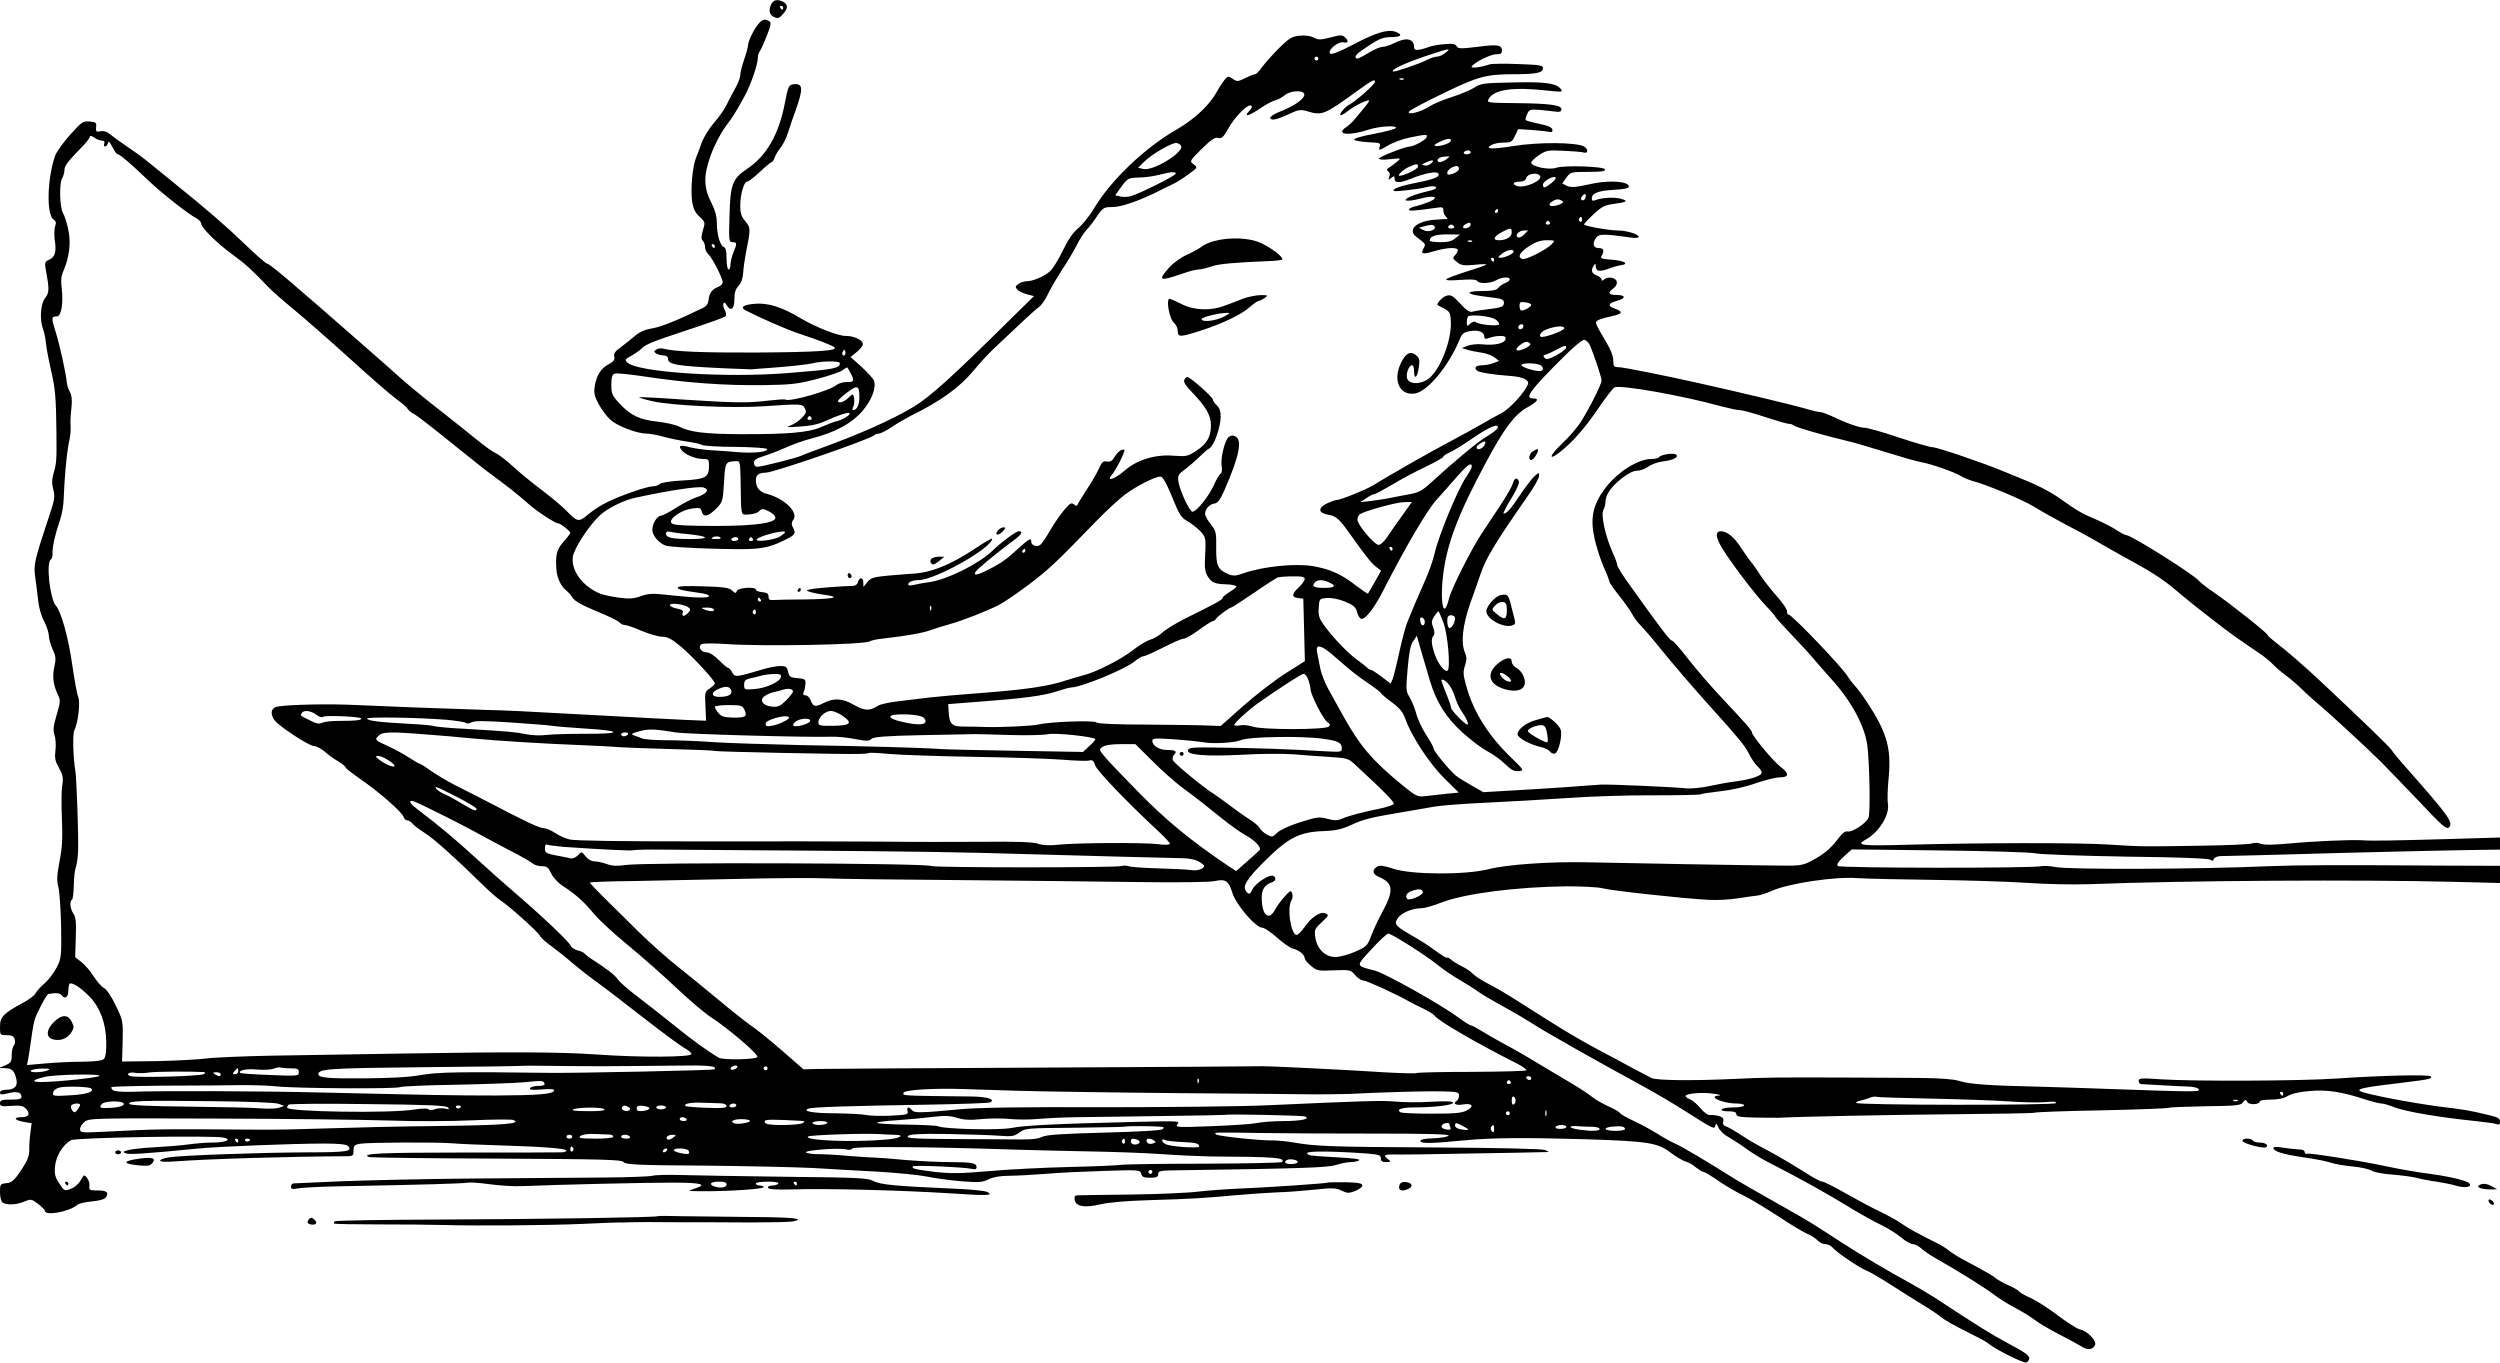 <?xml version="1.0" standalone="no"?>
<!DOCTYPE svg PUBLIC "-//W3C//DTD SVG 20010904//EN"
 "http://www.w3.org/TR/2001/REC-SVG-20010904/DTD/svg10.dtd">
<svg version="1.0" xmlns="http://www.w3.org/2000/svg"
 width="1280pt" height="698pt" viewBox="0 0 1280 698"
 preserveAspectRatio="xMidYMid meet">
<g transform="translate(0,698) scale(0.1,-0.1)"
fill="#000000" stroke="none">
<path d="M3950 6961 c-16 -32 -12 -57 13 -68 19 -9 27 -7 45 14 27 30 28 49 3
63 -29 15 -49 12 -61 -9z m60 -21 c0 -5 -2 -10 -4 -10 -3 0 -8 5 -11 10 -3 6
-1 10 4 10 6 0 11 -4 11 -10z"/>
<path d="M3886 6861 c-23 -25 -56 -91 -56 -112 0 -9 -9 -42 -20 -74 -11 -32
-20 -68 -20 -80 0 -12 -11 -42 -25 -66 -14 -24 -33 -62 -44 -84 -10 -22 -39
-64 -64 -92 -25 -29 -53 -74 -63 -100 -9 -27 -24 -64 -31 -83 -18 -44 -28
-163 -19 -225 6 -35 16 -55 38 -75 29 -27 29 -29 17 -69 -9 -32 -10 -44 -1
-53 7 -7 12 -22 12 -34 0 -12 7 -27 16 -35 19 -16 74 -122 74 -144 0 -9 -10
-19 -23 -24 -31 -12 -45 -30 -49 -66 -2 -19 -11 -33 -28 -41 -131 -64 -214
-97 -259 -105 -38 -6 -66 -18 -90 -39 -20 -17 -53 -43 -73 -58 -28 -20 -37
-32 -33 -48 4 -16 -3 -25 -29 -39 -40 -22 -61 -55 -71 -112 -5 -35 -2 -51 20
-92 15 -27 41 -63 59 -79 33 -32 137 -72 186 -72 16 0 55 -7 87 -16 32 -9 87
-20 122 -25 35 -5 68 -12 75 -17 6 -5 83 -10 171 -10 88 -1 161 -6 163 -11 5
-15 -73 -23 -151 -16 -41 4 -103 8 -138 10 -35 2 -83 9 -107 15 -48 14 -62 9
-41 -16 19 -23 71 -44 109 -44 27 0 30 -3 30 -33 0 -62 -15 -70 -134 -77 -62
-3 -111 -11 -118 -18 -7 -7 -23 -12 -36 -12 -29 0 -174 -50 -239 -84 -27 -13
-68 -40 -92 -60 -48 -41 -55 -39 -111 19 -19 20 -75 67 -125 105 -49 37 -118
93 -151 124 -34 31 -72 60 -85 65 -13 5 -62 40 -108 78 -46 37 -129 104 -186
148 -57 44 -141 113 -187 153 -45 41 -123 109 -173 153 -396 347 -504 439
-517 439 -6 0 -54 42 -107 93 -105 101 -200 183 -372 322 -61 50 -125 102
-143 116 -17 14 -60 45 -96 69 -36 24 -75 53 -87 63 -14 13 -31 18 -48 15 -22
-5 -25 -2 -23 21 3 23 -1 26 -33 29 -34 3 -41 -2 -100 -68 -35 -39 -70 -88
-77 -108 -40 -115 -45 -298 -9 -325 14 -9 16 -18 9 -36 -4 -13 -5 -44 -2 -68
10 -61 2 -89 -27 -102 -23 -10 -25 -16 -19 -49 19 -102 19 -120 -3 -148 -24
-30 -29 -112 -10 -161 6 -15 12 -46 14 -68 2 -22 13 -83 25 -135 23 -99 27
-142 29 -325 1 -143 1 -152 -14 -206 -10 -34 -10 -56 -2 -86 9 -34 7 -51 -16
-119 -84 -253 -86 -265 -76 -334 5 -36 12 -90 15 -120 3 -30 16 -76 30 -101
13 -26 24 -59 24 -73 0 -15 9 -46 19 -70 17 -35 18 -49 10 -87 -12 -51 -7 -94
16 -143 16 -32 15 -38 -5 -106 -17 -58 -19 -78 -11 -103 6 -17 8 -52 5 -78 -5
-40 -2 -55 18 -91 20 -36 23 -50 17 -88 -5 -25 -5 -102 -2 -172 4 -99 2 -146
-12 -217 -14 -74 -15 -99 -6 -134 6 -23 12 -114 14 -202 2 -153 1 -162 -23
-209 -14 -27 -41 -63 -61 -80 -20 -17 -41 -40 -47 -52 -6 -11 -35 -33 -64 -48
-101 -55 -118 -72 -118 -122 0 -44 0 -44 34 -44 26 0 36 -5 41 -21 4 -12 2
-26 -4 -32 -6 -6 -11 -28 -11 -49 0 -33 -4 -40 -32 -52 l-33 -14 31 -1 c36 -1
49 -14 58 -58 8 -36 -11 -53 -58 -53 -16 0 -26 -6 -26 -14 0 -11 8 -12 40 -4
45 12 70 6 70 -17 0 -12 -12 -15 -55 -15 -46 0 -55 -3 -55 -18 0 -16 7 -18 58
-14 48 3 60 1 76 -16 23 -26 13 -42 -25 -42 -43 0 -35 -16 12 -24 l41 -7 -6
-47 c-4 -26 -7 -66 -6 -89 0 -32 -9 -55 -42 -105 -36 -53 -48 -63 -76 -66 -31
-3 -32 -5 -32 -47 0 -24 6 -47 13 -52 22 -14 71 -12 109 4 37 15 38 15 73 -11
19 -15 35 -31 35 -35 0 -28 123 -6 166 30 8 7 42 15 76 18 42 4 64 11 72 23
14 24 1 33 -47 33 -39 0 -42 2 -39 26 3 22 -23 60 -31 48 -2 -2 -10 -16 -19
-30 -10 -15 -31 -31 -48 -37 -29 -11 -32 -9 -56 28 -22 33 -26 48 -22 90 5 52
40 109 81 132 24 14 735 26 784 13 43 -10 8 -25 -62 -25 -33 0 -89 -5 -125
-10 -36 -5 -112 -11 -170 -14 -58 -3 -118 -10 -135 -15 -26 -7 -28 -10 -11
-16 17 -7 89 -3 366 24 108 11 491 26 652 26 68 0 111 -4 119 -12 28 -28 -4
-33 -209 -33 -231 -1 -645 -15 -710 -26 -23 -4 -42 -11 -42 -16 0 -7 30 -8 83
-4 152 12 592 25 865 26 40 0 42 2 42 29 0 25 5 30 33 35 40 7 399 9 477 2 30
-3 134 -7 230 -10 230 -7 350 -16 350 -27 0 -5 -12 -9 -27 -9 -16 -1 -240 -1
-498 -1 -422 0 -534 -5 -485 -23 8 -3 302 -7 653 -8 550 -3 640 -5 650 -18 10
-13 73 -16 412 -18 220 -2 470 -8 555 -12 85 -5 236 -14 335 -19 99 -6 212
-17 250 -25 39 -8 117 -19 175 -24 93 -7 109 -6 142 10 25 12 60 18 105 18 37
0 122 5 188 10 66 6 202 12 301 15 176 6 182 5 187 -15 4 -16 13 -20 46 -20
33 0 41 4 41 19 0 16 10 18 93 19 641 9 774 14 816 27 25 8 58 15 75 15 17 0
37 4 45 9 9 6 -31 11 -105 15 -156 9 -157 9 -161 22 -4 12 141 10 305 -2 62
-5 72 -8 72 -25 0 -14 7 -19 28 -19 24 1 25 2 10 14 -28 21 -22 26 30 25 26
-1 200 1 387 5 187 3 356 6 375 7 34 0 34 1 10 11 -16 6 -227 11 -565 13 -546
3 -608 6 -725 26 -36 6 -81 10 -100 10 -58 -2 -284 21 -294 31 -13 11 -16 11
229 7 116 -2 380 -3 588 -3 259 0 376 -3 374 -10 -2 -6 -36 -12 -76 -14 -51
-2 -71 -6 -68 -15 4 -13 55 -12 232 5 135 13 309 14 615 5 317 -10 368 -18
433 -68 29 -22 63 -42 77 -46 14 -3 38 -17 53 -30 16 -12 33 -23 38 -23 6 0
31 -15 57 -32 57 -40 91 -60 162 -96 30 -15 107 -62 170 -103 63 -42 129 -81
147 -88 17 -7 39 -21 49 -32 9 -10 27 -19 39 -19 13 0 28 -7 35 -15 21 -25
133 -102 173 -119 21 -8 77 -41 125 -72 48 -31 121 -77 162 -102 41 -24 86
-55 100 -67 14 -12 70 -44 125 -71 55 -27 106 -54 113 -61 28 -26 183 -105
197 -99 8 3 15 13 15 23 0 13 -32 35 -103 72 -90 48 -159 91 -381 237 -33 21
-92 56 -130 77 -101 54 -247 141 -346 205 -47 30 -107 70 -135 87 -27 18 -124
74 -215 125 -91 51 -181 103 -200 115 -132 84 -274 168 -304 180 -20 9 -62 32
-93 52 -31 19 -85 49 -119 64 -34 16 -66 34 -70 40 -3 6 -30 22 -58 34 -29 13
-65 34 -82 47 -16 14 -67 47 -114 75 -47 28 -107 63 -133 79 -27 16 -74 44
-105 63 -32 18 -84 48 -117 65 -33 18 -79 45 -102 59 -24 15 -47 27 -52 27 -5
0 -35 19 -68 43 -84 63 -370 223 -422 237 -103 27 -101 20 -19 110 40 44 79
80 86 80 17 0 193 -112 251 -159 25 -21 75 -55 111 -76 36 -21 79 -48 95 -60
17 -13 78 -49 135 -80 58 -32 125 -72 150 -88 43 -30 342 -199 565 -320 61
-33 157 -90 215 -127 145 -92 148 -94 153 -72 3 13 6 11 15 -10 6 -15 28 -37
49 -48 21 -12 63 -39 93 -61 30 -22 84 -55 120 -73 164 -84 297 -158 435 -243
39 -23 99 -57 135 -74 35 -17 82 -46 104 -65 22 -19 49 -34 60 -34 11 0 30
-10 43 -22 14 -13 48 -36 78 -53 107 -60 246 -147 292 -182 26 -20 75 -51 110
-69 35 -18 80 -46 101 -62 20 -16 78 -50 127 -75 50 -26 102 -54 116 -63 29
-19 56 -14 66 11 8 22 -41 71 -77 78 -15 3 -66 36 -114 72 -48 37 -111 77
-141 90 -29 13 -56 29 -59 34 -4 6 -28 20 -54 31 -25 11 -53 27 -62 34 -14 13
-38 27 -170 98 -30 16 -64 38 -75 48 -11 9 -40 27 -65 39 -82 40 -146 76 -177
98 -16 12 -63 38 -104 58 -41 19 -121 62 -179 95 -58 33 -111 60 -119 60 -7 0
-32 12 -55 26 -102 64 -156 96 -226 134 -77 41 -85 46 -155 91 -22 14 -48 29
-59 32 -12 5 -17 14 -13 26 3 14 -2 21 -22 27 -14 4 -34 6 -45 5 -11 -2 -30
12 -49 34 -16 20 -40 41 -53 46 -13 4 -24 13 -24 17 0 14 88 21 145 12 28 -4
40 -8 28 -9 -66 -4 16 -41 90 -41 20 0 37 -4 37 -10 0 -5 -24 -10 -54 -10 -30
0 -58 -4 -61 -10 -4 -6 10 -10 34 -10 30 0 41 -4 41 -15 0 -12 18 -15 98 -17
53 -1 106 -1 117 -1 111 6 560 15 892 18 226 2 416 5 420 8 5 3 159 9 343 12
184 4 339 10 344 13 5 3 90 6 188 8 158 2 181 4 192 20 12 15 14 16 22 2 9
-17 64 -14 64 3 0 5 25 9 56 9 38 0 67 6 88 19 20 12 61 21 113 25 87 8 165
-4 288 -45 33 -10 68 -19 78 -19 10 0 39 -8 65 -19 57 -22 224 -51 418 -71 50
-5 99 -12 108 -16 11 -4 16 -1 16 14 0 16 -12 23 -67 35 -91 22 -109 25 -248
42 -149 20 -372 63 -400 78 -22 12 22 21 235 46 121 15 133 18 126 30 -7 10
-251 5 -481 -11 -192 -13 -732 -15 -902 -4 -100 7 -113 6 -113 -8 0 -9 6 -16
13 -17 6 0 50 -2 97 -5 47 -3 109 -6 139 -7 34 -1 56 -7 59 -15 4 -13 -18 -13
-473 3 -77 3 -230 8 -340 11 -269 6 -362 13 -415 30 -30 9 -98 14 -205 15 -88
0 -259 1 -380 2 -356 1 -392 1 -565 -7 -212 -10 -394 -8 -423 4 -12 6 -60 31
-107 56 -47 26 -116 63 -155 83 -72 38 -174 97 -235 136 -19 12 -78 49 -130
82 -122 78 -153 96 -221 132 -30 16 -61 37 -69 46 -7 9 -32 26 -54 37 -23 11
-49 27 -58 36 -10 8 -18 12 -18 8 0 -4 -24 10 -53 31 -57 41 -68 48 -142 91
-73 43 -80 53 -55 85 21 26 73 47 120 47 14 0 59 13 100 29 119 46 382 80 640
83 81 0 163 -4 185 -10 43 -12 408 -52 540 -59 44 -3 114 1 155 8 41 6 86 13
100 14 14 2 45 12 70 23 85 39 325 75 440 66 47 -3 222 -7 390 -9 168 -2 382
-9 475 -15 96 -7 237 -10 325 -7 488 19 1389 24 1863 12 l237 -6 0 44 0 44
-292 1 c-556 4 -734 3 -893 -3 -360 -16 -1030 -18 -1093 -4 -25 5 -57 7 -71 4
-53 -11 -1030 -10 -1041 1 -8 8 1 21 30 48 l41 37 442 -5 c249 -3 466 -9 497
-15 30 -6 242 -13 470 -17 269 -3 419 -9 427 -16 9 -7 14 -6 18 4 3 8 19 15
38 15 18 0 149 3 292 7 440 13 943 24 1058 25 l77 1 0 31 0 31 -267 -8 c-288
-8 -388 -10 -443 -6 -59 3 -249 -5 -372 -17 -79 -7 -125 -8 -143 -1 -15 6 -34
6 -43 2 -9 -5 -127 -10 -262 -12 -305 -5 -305 -5 -475 6 -155 10 -661 9 -1027
-1 -238 -7 -270 -3 -216 26 68 37 124 127 114 183 -3 17 -2 78 4 135 14 152
-9 232 -114 391 -20 30 -47 66 -60 80 -13 14 -28 34 -34 44 -22 42 -291 323
-304 319 -5 -2 -8 6 -8 17 0 10 -25 47 -55 80 -30 34 -68 83 -84 108 -16 26
-37 55 -46 65 -8 10 -31 42 -50 71 -36 56 -72 86 -105 86 -30 0 -26 -34 12
-94 51 -81 162 -226 217 -285 28 -29 51 -56 51 -59 0 -3 37 -44 83 -92 45 -47
98 -105 117 -128 19 -23 57 -66 83 -95 104 -113 175 -243 188 -346 11 -94 16
-340 6 -367 -10 -28 -84 -77 -107 -71 -13 3 -28 -9 -51 -40 -38 -50 -75 -80
-139 -113 -38 -20 -59 -23 -140 -22 -157 1 -834 13 -1000 17 -198 4 -414 -11
-512 -36 -117 -29 -391 -28 -484 3 -48 16 -71 19 -83 11 -28 -17 -24 -39 9
-53 73 -30 77 -69 21 -173 -22 -40 -49 -97 -60 -127 -20 -53 -24 -57 -83 -83
-35 -15 -80 -27 -100 -27 -52 0 -94 40 -103 98 -6 40 -5 45 29 77 41 38 42 41
20 49 -25 10 -71 -21 -104 -70 -18 -25 -37 -43 -43 -41 -29 9 -48 139 -25 176
6 10 8 27 4 37 -7 17 -11 15 -39 -17 -18 -19 -40 -50 -49 -67 -32 -60 -68 -28
-68 62 0 43 15 66 53 79 19 7 23 22 7 32 -17 11 -89 -34 -106 -66 -14 -28 -18
-30 -30 -17 -27 27 -5 64 97 165 118 116 174 144 299 148 59 2 89 9 140 32 63
29 93 37 285 69 50 9 115 20 145 25 30 5 145 14 255 19 110 5 299 16 420 24
121 9 322 15 446 14 124 0 230 2 235 5 5 3 52 10 104 16 55 6 131 23 180 41
47 16 102 30 123 30 48 0 49 20 2 55 -38 30 -145 158 -145 175 0 10 -36 51
-135 156 -72 76 -143 158 -205 237 -33 42 -64 77 -69 77 -11 0 -57 61 -218
286 -35 48 -63 94 -63 101 0 8 -11 38 -24 66 -36 80 -60 190 -47 215 6 11 11
30 11 42 0 36 27 76 81 119 34 27 62 41 81 41 16 0 41 9 57 21 15 11 48 23 72
26 55 7 85 21 71 35 -11 11 -79 1 -88 -13 -3 -5 -21 -9 -40 -9 -68 0 -176 -69
-237 -152 -62 -83 -76 -151 -53 -255 9 -42 30 -106 46 -144 17 -37 30 -72 30
-77 0 -5 23 -38 51 -73 28 -35 58 -77 66 -94 9 -16 27 -42 42 -56 14 -14 60
-67 101 -118 72 -89 178 -212 254 -296 150 -166 179 -202 200 -243 13 -26 33
-56 45 -66 12 -11 21 -25 21 -32 0 -16 -57 -35 -135 -45 -33 -4 -94 -15 -135
-24 -41 -9 -95 -14 -120 -11 -51 6 -392 21 -430 19 -14 -1 -95 -6 -180 -13
-85 -6 -216 -14 -290 -18 l-135 -8 -58 33 c-32 18 -70 41 -83 52 -32 26 -114
125 -114 139 0 6 -17 38 -39 71 -21 33 -44 82 -50 108 -7 26 -22 63 -33 82
-20 31 -20 40 -11 146 7 82 14 121 28 141 l19 29 23 -80 c13 -44 33 -111 44
-150 33 -109 80 -185 164 -263 42 -38 99 -82 128 -97 29 -15 71 -45 93 -67 32
-31 48 -39 70 -36 29 3 28 4 -44 74 -113 110 -188 230 -224 359 -17 60 -18 75
-7 108 9 28 9 43 1 62 -24 52 -14 143 27 260 22 61 45 126 51 145 29 85 75
160 248 409 29 41 52 84 52 95 0 19 -1 18 -25 -4 -14 -13 -46 -55 -72 -94 -46
-70 -69 -96 -85 -96 -4 0 13 34 38 75 27 43 44 81 41 90 -9 23 -24 18 -31 -10
-4 -14 -32 -64 -64 -112 -31 -47 -74 -111 -94 -142 -55 -83 -156 -283 -169
-335 -6 -26 -15 -49 -20 -51 -16 -11 -22 70 -11 164 18 161 76 316 220 583 92
173 146 244 208 280 56 31 68 48 34 48 -47 0 -16 42 159 216 46 46 91 84 101
84 9 0 23 -12 30 -27 19 -43 60 -165 60 -181 0 -19 -61 -141 -105 -210 -18
-30 -62 -80 -96 -112 -65 -61 -75 -93 -15 -47 65 51 127 120 198 224 39 58 77
107 85 110 35 13 351 -43 548 -98 39 -10 81 -19 94 -19 13 0 71 -16 128 -35
58 -19 112 -35 122 -35 9 0 21 -4 26 -9 10 -9 152 -50 270 -78 33 -7 123 -34
200 -58 77 -24 158 -47 180 -51 53 -9 174 -52 204 -71 14 -9 39 -19 55 -24 71
-17 270 -101 323 -135 32 -20 103 -60 158 -89 55 -28 143 -76 195 -107 52 -30
138 -78 191 -107 53 -29 124 -76 158 -105 33 -28 82 -68 108 -89 26 -20 77
-60 112 -88 56 -44 122 -92 245 -175 17 -12 41 -32 53 -45 12 -13 43 -40 69
-59 26 -19 63 -52 83 -72 20 -20 54 -50 74 -67 38 -30 244 -219 327 -301 25
-25 110 -114 190 -197 125 -133 146 -151 159 -139 23 24 0 57 -210 295 -42 47
-80 93 -85 102 -8 14 -150 151 -349 338 -98 92 -199 179 -246 214 -21 16 -39
32 -39 36 0 9 -193 162 -275 218 -34 22 -67 49 -75 58 -28 34 -348 235 -373
235 -7 0 -29 12 -50 26 -21 14 -70 39 -109 56 -72 30 -86 39 -195 115 -33 23
-98 57 -144 76 -46 19 -106 44 -134 55 -104 43 -336 122 -359 122 -14 0 -92
23 -174 50 -82 28 -162 50 -176 50 -27 0 -97 25 -171 61 -22 10 -47 19 -55 19
-8 0 -44 8 -80 19 -54 16 -304 76 -545 130 -160 36 -384 81 -407 81 -25 0 -28
4 -28 34 0 21 -13 57 -35 92 -59 101 -61 104 -44 114 8 5 38 14 67 20 59 13
65 23 22 39 -41 14 -38 28 10 41 47 13 44 30 -6 30 -39 0 -44 12 -13 34 12 8
19 22 17 33 -4 22 -43 29 -64 13 -10 -9 -14 -9 -14 -1 0 6 -11 16 -25 21 -26
10 -31 25 -15 50 8 13 10 13 10 -2 0 -27 19 -31 63 -15 23 9 52 17 65 19 46 6
20 23 -43 28 -54 4 -63 7 -55 20 16 26 11 40 -15 40 -28 0 -34 24 -12 54 14
19 41 19 175 0 27 -4 42 -2 42 4 0 13 -63 32 -107 32 -46 0 -173 23 -173 31 0
3 22 27 49 52 39 37 58 47 97 52 74 10 84 16 44 27 -35 10 -100 6 -132 -7 -13
-5 -18 -2 -18 8 0 28 31 40 111 45 54 3 79 8 79 17 0 25 -90 33 -175 17 -27
-6 -66 -13 -86 -17 -22 -4 -45 -3 -58 4 l-22 12 21 30 c21 28 23 29 112 29 67
0 89 3 86 13 -6 15 -209 22 -250 8 -36 -13 -128 6 -128 26 0 7 18 24 40 39 36
24 45 26 127 22 48 -2 94 -6 102 -9 23 -7 24 19 1 31 -40 22 -235 23 -363 2
-113 -18 -150 -15 -108 7 11 6 38 11 61 11 36 0 42 3 57 35 l16 34 76 -5 c42
-3 82 -8 89 -10 8 -2 12 3 10 13 -2 11 -22 20 -67 29 -35 7 -66 16 -69 19 -3
3 0 17 7 31 11 24 15 25 69 21 31 -3 68 -7 82 -9 17 -2 25 2 25 12 0 22 -58
30 -232 32 -144 1 -151 2 -142 20 27 50 124 64 303 44 63 -7 78 -7 71 3 -20
34 -75 43 -244 39 -153 -3 -169 -5 -200 -25 -19 -13 -70 -34 -115 -49 -45 -14
-98 -36 -119 -50 -43 -28 -115 -46 -103 -25 4 7 82 48 173 92 179 87 222 99
364 99 112 0 149 7 149 30 0 16 -14 18 -127 22 -71 3 -137 2 -148 -2 -42 -15
-97 -21 -90 -11 13 22 98 64 126 63 22 0 29 4 29 19 0 29 -21 33 -127 19 -84
-10 -97 -10 -105 3 -6 12 -21 15 -61 11 -28 -2 -63 -8 -77 -13 -59 -21 -80
-22 -80 -3 0 44 -39 53 -100 22 -22 -11 -49 -20 -61 -20 -12 0 -44 -13 -71
-30 -26 -16 -53 -30 -58 -30 -17 0 -11 19 13 35 90 64 113 75 160 75 52 0 62
13 20 28 -40 13 -101 -6 -220 -69 -70 -36 -106 -50 -113 -43 -16 16 43 64 69
57 25 -6 28 9 5 28 -13 11 -26 10 -73 -3 -51 -13 -61 -13 -86 0 -18 9 -44 12
-73 9 -38 -4 -53 -14 -103 -63 -33 -33 -71 -76 -86 -96 -14 -21 -31 -38 -37
-38 -7 0 -29 -9 -51 -20 -36 -18 -41 -19 -63 -4 -24 16 -26 15 -44 -7 -10 -13
-26 -37 -35 -54 -38 -71 -113 -142 -205 -196 -168 -96 -341 -262 -428 -408
-22 -37 -58 -82 -79 -99 -26 -21 -52 -58 -79 -114 -22 -46 -51 -93 -64 -105
-28 -27 -89 -53 -121 -53 -13 0 -32 -6 -43 -14 -17 -13 -17 -16 -4 -30 8 -8
30 -18 49 -23 l35 -9 -111 -109 c-305 -302 -421 -407 -504 -457 -115 -69 -280
-142 -490 -218 -42 -15 -81 -30 -86 -33 -14 -9 -204 -57 -225 -57 -11 0 -18 8
-18 20 0 14 12 23 48 34 26 8 76 27 112 43 36 17 97 38 135 48 119 30 206 77
260 140 48 56 72 118 60 156 -4 10 -32 41 -63 70 l-57 51 34 28 c22 19 32 34
28 44 -8 19 -48 36 -86 36 -41 0 -155 45 -231 90 -99 60 -172 82 -243 74 -56
-6 -68 -19 -36 -35 70 -36 207 -96 264 -115 109 -36 178 -63 188 -73 17 -17
-92 -24 -403 -26 -284 -1 -416 5 -475 20 -11 3 -27 1 -35 -5 -13 -9 -13 -11 0
-20 8 -5 25 -10 38 -10 13 0 22 -6 22 -15 0 -32 39 -39 295 -51 66 -3 125 -5
130 -5 6 1 71 5 145 11 74 6 151 15 171 20 45 12 139 13 139 1 0 -27 -26 -32
-265 -51 -325 -26 -773 4 -823 54 -14 13 -12 17 18 33 18 10 41 26 51 35 28
27 48 35 241 99 101 33 187 64 192 69 6 6 4 19 -4 35 -15 28 -4 50 11 22 20
-34 39 -20 39 30 0 34 6 53 21 69 14 15 22 38 24 66 1 24 8 70 14 103 25 124
25 129 -3 162 -20 24 -26 42 -26 78 0 59 19 125 35 125 7 0 37 23 66 50 29 28
56 50 60 50 4 0 11 10 15 23 4 12 17 34 29 49 13 15 31 51 40 80 9 29 25 76
35 103 45 124 43 151 -11 143 -20 -3 -25 -14 -40 -93 -30 -161 -94 -273 -193
-339 -76 -51 -87 -79 -91 -242 -4 -127 -3 -134 16 -134 23 0 23 -7 4 -53 -8
-20 -15 -48 -15 -62 0 -14 -4 -25 -10 -25 -5 0 -10 25 -10 55 0 40 -4 57 -15
61 -19 8 -35 65 -35 126 0 30 -9 64 -27 98 -41 79 -42 141 -4 245 17 48 50
111 73 143 43 58 52 72 100 159 32 59 68 163 68 196 0 13 4 27 9 33 5 5 21 40
36 78 22 56 25 70 14 77 -21 13 -34 11 -53 -10z m3515 -151 c-13 -11 -32 -20
-43 -20 -10 0 -33 -7 -50 -16 -41 -21 -170 -65 -176 -60 -9 10 52 39 159 76
131 44 143 46 110 20z m-651 -30 c0 -5 -4 -10 -10 -10 -5 0 -10 5 -10 10 0 6
5 10 10 10 6 0 10 -4 10 -10z m437 -106 c-3 -3 -12 -4 -19 -1 -8 3 -5 6 6 6
11 1 17 -2 13 -5z m-147 -13 c0 -13 -98 -99 -132 -117 -25 -13 -57 -54 -42
-54 4 0 22 11 41 26 35 27 103 58 103 48 0 -4 -14 -23 -31 -43 -16 -20 -38
-45 -47 -56 -9 -12 -28 -28 -41 -37 -55 -38 16 -45 119 -11 53 17 142 22 137
8 -2 -5 -52 -19 -110 -30 -62 -11 -106 -24 -104 -30 2 -5 34 -11 71 -13 63 -3
67 -4 60 -24 -6 -20 -4 -20 41 6 26 16 77 35 114 42 82 17 92 17 85 1 -5 -14
-66 -47 -85 -47 -23 0 -159 -53 -159 -62 0 -6 24 -7 58 -3 56 6 57 6 36 -12
-12 -10 -30 -23 -40 -30 -15 -9 -16 -14 -6 -21 8 -5 10 -16 5 -28 -6 -17 -5
-17 10 -5 15 11 17 11 17 -2 0 -26 25 -26 84 -2 69 28 132 40 140 27 11 -17
-18 -29 -114 -48 -52 -10 -102 -24 -110 -32 -13 -12 -5 -13 55 -7 39 4 87 11
109 17 25 6 42 6 48 0 6 -6 -8 -14 -41 -21 -28 -6 -68 -18 -89 -27 -52 -24
-19 -29 54 -10 67 18 96 6 42 -17 -19 -8 -49 -18 -66 -22 -18 -3 -35 -11 -38
-17 -6 -10 29 -8 139 8 32 5 37 3 37 -13 0 -11 5 -24 12 -31 7 -7 10 -12 8
-13 -3 0 -31 -2 -64 -4 -93 -7 -142 -51 -95 -87 50 -38 50 -38 38 -59 -16 -30
-7 -33 54 -15 58 17 109 21 120 9 4 -3 -1 -15 -10 -26 -17 -18 -17 -20 7 -39
21 -17 34 -19 87 -14 35 4 63 4 63 2 0 -3 -45 -19 -100 -36 -54 -17 -102 -35
-105 -40 -4 -6 25 -7 73 -3 54 4 81 2 86 -6 10 -15 66 -13 96 4 29 17 70 19
70 5 0 -6 -10 -14 -23 -19 -13 -5 -29 -16 -36 -25 -10 -12 -31 -16 -83 -16
-39 0 -67 -4 -64 -9 6 -9 24 -13 129 -26 38 -5 47 -10 47 -25 0 -21 -11 -25
-95 -35 -27 -3 -58 -8 -68 -11 -12 -4 -31 9 -61 42 -37 40 -47 46 -69 40 -22
-5 -57 -44 -45 -49 62 -31 63 -32 66 -77 7 -94 -49 -244 -110 -296 -41 -34
-105 -34 -114 0 -6 25 10 66 26 66 6 0 10 -13 10 -30 0 -47 17 -35 24 18 6 40
4 49 -15 64 -29 24 -55 8 -80 -49 -38 -88 2 -162 79 -147 64 13 171 143 225
275 13 32 21 38 56 44 43 7 71 -5 71 -31 0 -10 6 -11 26 -4 14 6 39 10 55 10
23 0 30 -4 27 -17 -4 -21 -57 -33 -118 -26 -25 3 -58 -1 -75 -7 l-30 -12 25
-8 c14 -5 46 -11 72 -15 26 -3 57 -15 70 -25 l23 -18 -28 -11 c-16 -6 -41 -11
-57 -11 -33 0 -46 -13 -27 -28 11 -9 84 -21 172 -27 63 -5 96 -21 88 -42 -16
-42 -94 -127 -135 -148 -24 -12 -72 -39 -108 -60 -36 -21 -108 -60 -160 -88
-89 -46 -311 -173 -390 -222 -37 -23 -167 -75 -187 -75 -7 0 -28 -8 -48 -17
-48 -23 -47 -49 4 -58 41 -7 58 -21 110 -95 81 -114 111 -152 135 -171 l27
-21 -32 -57 c-17 -31 -33 -58 -35 -60 -2 -2 -30 17 -63 42 -71 56 -130 83
-217 98 -90 16 -258 -1 -357 -36 -39 -14 -53 -15 -77 -5 -55 23 -64 43 -63
135 1 79 -1 87 -28 121 -16 20 -29 44 -29 53 0 25 22 49 48 53 17 2 29 19 51
68 74 170 92 252 59 274 -13 8 -23 8 -35 0 -21 -13 -45 -108 -38 -151 3 -18 1
-34 -6 -39 -6 -3 -22 -30 -34 -58 -25 -56 -89 -136 -109 -136 -15 0 -63 102
-72 151 -5 34 -3 39 32 65 21 16 55 45 74 64 19 19 43 40 53 45 23 13 56 107
57 161 0 28 -6 46 -20 59 -11 10 -20 23 -20 29 0 13 -117 116 -131 116 -5 0
-12 -7 -16 -16 -4 -10 10 -32 40 -62 71 -74 97 -118 97 -169 0 -59 -20 -95
-75 -131 -44 -29 -50 -30 -120 -25 -92 7 -186 -22 -250 -79 -45 -40 -94 -56
-63 -20 20 22 71 123 65 128 -9 9 -34 -8 -50 -35 -12 -21 -22 -27 -40 -24 -18
4 -26 -3 -40 -35 -10 -22 -37 -70 -62 -107 -24 -38 -46 -73 -48 -79 -3 -8 -8
-7 -19 2 -13 10 -21 5 -51 -31 -20 -24 -52 -71 -71 -104 -19 -33 -41 -65 -49
-72 -17 -14 -47 -4 -47 15 0 23 -12 16 -75 -42 -57 -53 -93 -77 -177 -116 -42
-19 -50 -8 -15 23 42 38 122 102 170 137 47 34 59 52 33 52 -14 0 -91 -57
-135 -100 -68 -66 -230 -147 -320 -160 -31 -4 -68 -11 -83 -15 -17 -4 -28 -3
-28 3 0 12 24 22 54 22 83 0 376 165 376 212 0 4 -37 -17 -82 -47 -133 -89
-236 -130 -338 -133 -14 -1 -64 -5 -111 -9 -75 -7 -90 -11 -108 -33 l-20 -25
-1 23 c0 27 -20 29 -27 2 -3 -12 -14 -20 -27 -20 -43 0 -192 -11 -216 -17 -23
-5 -24 -6 -5 -13 11 -4 44 -11 73 -15 93 -12 55 -22 -90 -24 -79 0 -154 -2
-168 -3 -19 -2 -25 2 -25 17 0 15 -8 21 -32 23 -18 2 -33 7 -33 13 0 16 -90
11 -97 -6 -5 -14 -8 -14 -25 2 -16 14 -43 18 -149 21 -82 3 -129 1 -129 -6 0
-10 21 -15 113 -28 26 -3 47 -10 47 -15 0 -12 -64 -11 -193 3 -96 11 -114 10
-155 -4 -39 -14 -60 -15 -113 -8 -37 5 -78 14 -92 19 -91 35 -154 118 -144
190 5 41 80 157 136 210 39 38 123 80 186 93 169 37 323 60 347 52 35 -11 16
-34 -44 -53 -20 -7 -64 -30 -98 -52 -33 -21 -67 -39 -75 -39 -20 0 -45 -40
-45 -73 0 -31 39 -74 74 -82 47 -10 367 -21 441 -15 60 4 98 14 148 38 69 32
75 39 56 73 -7 15 -7 24 1 35 32 37 -39 110 -132 135 -40 10 -58 33 -58 72 0
25 16 37 52 37 38 0 531 170 553 191 5 5 16 9 25 9 8 0 38 15 65 33 28 19 73
45 100 59 153 75 249 145 322 233 28 34 71 81 95 104 124 118 215 203 235 217
13 8 34 38 48 67 13 29 45 82 69 120 25 37 59 94 76 126 16 33 40 70 52 83 13
13 38 45 55 71 31 45 35 47 81 47 46 0 149 37 249 89 21 10 49 24 63 31 14 6
47 27 74 47 49 35 49 36 27 52 -21 16 -21 16 41 78 50 49 68 61 85 57 18 -5
27 3 53 50 30 53 90 116 110 116 15 0 12 -11 -7 -32 -27 -30 3 -21 59 17 28
19 62 38 77 41 14 4 35 15 47 25 27 25 97 30 102 7 4 -21 -47 -59 -121 -88
-32 -12 -56 -28 -54 -34 6 -15 32 -10 97 20 47 23 59 24 91 15 79 -24 88 -20
259 104 76 55 90 62 90 46z m-6518 -301 c11 0 15 -5 12 -15 -4 -8 -1 -15 4
-15 6 0 12 8 15 18 2 12 8 7 22 -20 10 -21 23 -38 28 -38 11 0 69 -50 162
-139 63 -60 199 -167 241 -189 13 -7 24 -19 24 -26 0 -21 79 -100 160 -159 70
-51 99 -78 184 -167 18 -19 77 -71 131 -115 53 -44 181 -156 284 -249 102 -93
209 -186 238 -207 29 -21 56 -45 60 -52 4 -8 19 -20 33 -27 14 -7 101 -74 193
-149 93 -75 181 -145 197 -156 73 -53 149 -113 190 -150 44 -40 142 -105 159
-105 11 0 61 -39 61 -48 0 -4 -16 -25 -35 -46 -35 -40 -42 -66 -36 -145 3 -40
24 -84 49 -103 9 -7 25 -24 33 -38 12 -18 49 -39 122 -69 59 -24 112 -50 118
-57 6 -8 19 -14 28 -14 9 0 48 -13 86 -30 39 -16 86 -30 105 -30 28 0 49 -11
98 -52 63 -54 172 -172 172 -187 0 -5 -12 -16 -26 -26 -25 -16 -26 -20 -22
-91 l3 -74 -30 1 c-44 1 -358 17 -680 35 -154 9 -338 18 -410 19 -71 2 -240 8
-375 13 -135 6 -288 12 -340 14 -153 5 -351 -2 -371 -13 -23 -12 -24 -37 -4
-66 22 -31 178 -133 203 -133 12 0 36 -13 54 -28 18 -16 50 -39 71 -51 20 -12
37 -26 37 -31 0 -4 35 -31 78 -61 93 -64 210 -166 218 -191 3 -10 11 -18 18
-18 8 0 20 -7 27 -16 7 -9 36 -31 64 -49 50 -32 160 -131 290 -259 39 -38 82
-76 96 -85 42 -26 197 -165 203 -182 4 -9 32 -35 64 -57 31 -23 75 -58 97 -78
22 -19 78 -64 125 -98 47 -34 162 -122 255 -195 94 -73 185 -140 203 -149 17
-9 32 -22 32 -29 0 -16 -263 -18 -485 -2 -183 13 -442 14 -985 5 -228 -4 -534
-9 -679 -11 -145 -3 -298 -9 -340 -15 -42 -5 -155 -11 -251 -13 l-175 -2 3
104 c2 102 2 106 -35 182 -21 45 -47 83 -60 90 -13 7 -37 34 -54 61 -17 27
-45 59 -63 73 l-31 24 3 101 c3 78 0 105 -12 122 -17 24 -21 64 -7 72 4 3 8
36 9 73 0 38 5 80 11 95 5 14 10 53 11 85 2 93 -8 366 -14 404 -12 73 -15 192
-5 211 18 34 31 139 20 167 -6 14 -20 89 -31 167 -20 140 -57 273 -84 303 -30
33 -51 221 -26 236 6 4 10 18 9 33 -2 30 15 104 39 172 9 25 17 72 18 105 4
106 14 219 24 275 12 58 13 67 11 115 -1 17 2 53 5 81 4 35 1 60 -7 75 -8 13
-14 33 -16 44 -5 54 -37 198 -57 262 -24 76 -24 83 5 83 23 0 34 67 25 144 -5
37 -3 63 8 87 31 72 40 144 26 211 -7 35 -19 73 -27 86 -17 28 -21 149 -5 179
7 12 12 31 12 43 0 21 19 46 93 121 20 21 37 43 37 49 0 7 9 5 22 -4 12 -9 30
-16 40 -16z m6906 -2 c-5 -14 -64 -31 -81 -25 -7 3 4 12 23 20 42 20 63 21 58
5z m-1380 -26 c11 -34 -146 -130 -195 -117 l-26 6 29 29 c41 41 145 101 168
98 11 -2 21 -9 24 -16z m1482 -32 c0 -5 -9 -10 -21 -10 -11 0 -17 5 -14 10 3
6 13 10 21 10 8 0 14 -4 14 -10z m-124 -35 c-22 -17 -46 -20 -46 -6 0 11 18
19 45 20 20 0 20 0 1 -14z m-78 -21 c-8 -9 -24 -14 -34 -11 -17 3 -16 5 6 15
36 16 47 14 28 -4z m-68 -18 c0 -11 -70 -46 -94 -46 -16 0 19 33 49 46 39 17
45 17 45 0z m210 -10 c0 -8 -13 -19 -30 -25 -24 -8 -30 -7 -30 4 0 15 27 34
48 35 6 0 12 -6 12 -14z m-1450 -25 c0 -10 -192 -106 -232 -116 -16 -4 -39 -4
-53 -1 l-25 6 32 45 c32 43 35 44 88 46 30 0 78 7 105 14 62 16 85 17 85 6z
m1865 -12 c14 -22 -74 -63 -115 -52 -30 8 -24 23 9 23 21 0 32 6 36 20 7 22
58 29 70 9z m59 -36 c-34 -27 -44 -29 -44 -8 0 16 50 46 64 37 5 -3 -4 -16
-20 -29z m172 -78 c-3 -9 -11 -13 -16 -10 -8 5 -7 11 1 21 14 18 24 11 15 -11z
m-118 -14 c10 -6 5 -11 -18 -20 -39 -13 -61 -4 -35 16 22 15 35 16 53 4z
m-328 -51 c0 -5 -5 -10 -11 -10 -5 0 -7 5 -4 10 3 6 8 10 11 10 2 0 4 -4 4
-10z m430 -46 c0 -8 -5 -12 -10 -9 -6 4 -8 11 -5 16 9 14 15 11 15 -7z m-165
-14 c3 -5 -1 -10 -10 -10 -9 0 -13 5 -10 10 3 6 8 10 10 10 2 0 7 -4 10 -10z
m-405 -10 c0 -13 -28 -25 -38 -16 -3 4 0 11 8 16 20 13 30 12 30 0z m-185 -9
c11 -18 -33 -33 -57 -19 l-23 12 25 7 c36 10 48 10 55 0z m100 -1 c3 -5 -3
-10 -15 -10 -12 0 -18 5 -15 10 3 6 10 10 15 10 5 0 12 -4 15 -10z m295 -30
c0 -23 -28 -40 -65 -40 -35 0 -28 18 15 42 44 23 50 23 50 -2z m63 -11 c-11
-12 -26 -18 -32 -14 -17 10 6 35 32 35 l21 0 -21 -21z m-352 -19 c-17 -15 -38
-20 -77 -20 -30 0 -54 4 -54 8 0 22 29 32 90 32 l65 -1 -24 -19z m86 -16 c-3
-3 -12 -4 -19 -1 -8 3 -5 6 6 6 11 1 17 -2 13 -5z m409 -13 c-25 -28 -135 -84
-152 -77 -26 10 -14 33 34 65 34 22 59 31 91 31 43 0 44 -1 27 -19z m-4286
-11 c0 -5 -2 -10 -4 -10 -3 0 -8 5 -11 10 -3 6 -1 10 4 10 6 0 11 -4 11 -10z
m4090 -28 c0 -11 -46 -32 -68 -32 -14 1 -13 4 7 20 23 20 61 27 61 12z m-100
-42 c0 -5 -2 -10 -4 -10 -3 0 -8 5 -11 10 -3 6 -1 10 4 10 6 0 11 -4 11 -10z
m190 -231 c0 -9 -33 -29 -49 -29 -6 0 -11 10 -11 23 0 20 4 23 30 19 17 -2 30
-8 30 -13z m-184 -74 c14 -9 22 -20 19 -26 -7 -11 -105 -1 -119 12 -6 5 -17 2
-28 -8 -17 -15 -18 -15 -18 10 0 14 4 27 10 29 26 8 114 -2 136 -17z m144 -33
c0 -13 -12 -22 -22 -16 -10 6 -1 24 13 24 5 0 9 -4 9 -8z m208 -14 c-5 -14
-107 -50 -120 -42 -5 3 -4 12 3 20 21 26 125 46 117 22z m-173 -78 c7 -12 -55
-41 -69 -33 -11 7 31 43 50 43 7 0 16 -5 19 -10z m183 -22 c-2 -7 -25 -24 -51
-38 -36 -19 -49 -22 -58 -13 -10 10 -8 14 7 18 10 3 35 15 54 25 41 23 53 24
48 8z m-3692 -35 c-10 -10 -19 5 -10 18 6 11 8 11 12 0 2 -7 1 -15 -2 -18z
m3552 -49 c26 -7 30 -34 5 -34 -31 0 -93 21 -93 30 0 11 53 13 88 4z m-3523
-44 c21 -41 19 -46 -20 -46 -18 0 -42 -7 -52 -15 -35 -30 -240 -88 -262 -75
-4 3 -42 0 -86 -5 -107 -13 -169 -12 -434 5 -124 9 -227 14 -229 12 -2 -2 28
-11 67 -20 101 -23 410 -37 572 -26 193 13 197 13 210 -11 9 -18 7 -25 -16
-49 -14 -15 -41 -32 -58 -39 -27 -9 -19 -10 48 -5 54 3 96 12 130 28 64 29
117 47 124 41 8 -8 -31 -33 -63 -41 -15 -3 -51 -17 -80 -30 -62 -28 -169 -38
-416 -37 -177 1 -257 10 -311 38 -19 10 -68 21 -110 26 -92 9 -141 32 -197 93
-38 41 -42 51 -42 96 0 38 4 52 17 57 9 4 82 -4 162 -16 206 -31 399 -45 594
-43 150 2 180 6 278 31 61 16 120 36 132 45 12 8 23 15 24 15 1 1 9 -12 18
-29z m45 -125 c0 -38 -13 -65 -32 -65 -5 0 -4 8 1 18 9 17 5 62 -5 62 -2 0
-13 -9 -24 -20 -20 -20 -51 -27 -49 -12 0 4 21 23 47 43 53 40 62 36 62 -26z
m-245 -105 c3 -5 -1 -10 -10 -10 -9 0 -13 5 -10 10 3 6 8 10 10 10 2 0 7 -4
10 -10z m3513 -52 c-3 -7 -28 -26 -56 -43 -46 -27 -162 -123 -293 -243 -38
-34 -58 -45 -105 -53 -33 -6 -81 -15 -109 -21 -27 -5 -70 -11 -95 -14 l-45 -5
30 20 c17 12 35 21 41 21 6 0 47 22 91 48 44 27 122 68 172 92 50 24 91 47 91
52 0 4 15 14 33 22 17 7 72 41 121 75 84 57 133 77 124 49z m-68 -88 c-11 -20
-40 -28 -40 -10 0 9 28 29 43 30 4 0 3 -9 -3 -20z m-3808 -187 c3 -185 -1
-168 42 -167 21 1 45 8 53 17 14 14 19 14 49 -1 19 -9 34 -23 34 -33 0 -31
-141 -46 -401 -41 -101 2 -128 5 -133 17 -8 22 54 64 106 71 40 6 46 4 51 -15
8 -31 33 -26 73 14 34 34 35 38 41 135 6 105 7 106 61 109 21 1 22 -2 24 -106z
m3715 25 c-42 -61 -141 -299 -162 -392 -8 -35 -29 -94 -46 -132 -17 -38 -41
-94 -54 -124 -12 -30 -30 -72 -38 -92 -9 -20 -28 -90 -42 -155 -14 -65 -30
-128 -35 -141 l-10 -22 -46 35 c-25 19 -49 35 -54 35 -5 0 -15 6 -22 13 -7 7
-29 24 -47 37 -45 31 -123 112 -167 172 -30 41 -35 54 -32 95 3 48 3 48 42 51
23 2 60 -5 92 -18 44 -18 55 -28 62 -53 4 -17 13 -32 20 -35 21 -7 68 53 117
150 116 226 222 406 269 458 28 31 77 86 110 124 40 46 62 64 69 57 7 -7 -1
-27 -26 -63z m-1506 -102 c36 -90 47 -107 78 -124 20 -11 49 -34 66 -51 30
-33 30 -32 24 -156 -2 -35 3 -58 15 -77 21 -32 35 -38 99 -40 26 -1 47 -6 47
-11 0 -4 -16 -17 -35 -28 -19 -12 -35 -25 -35 -30 0 -9 -32 -27 -196 -108 -45
-23 -96 -54 -113 -70 -17 -16 -45 -32 -61 -36 -16 -4 -55 -27 -87 -52 -62 -49
-194 -116 -258 -131 -22 -6 -60 -17 -85 -25 -92 -31 -207 -48 -460 -67 -85 -6
-193 -16 -240 -21 -47 -6 -121 -15 -164 -20 -44 -5 -89 -15 -100 -22 -43 -28
-68 -27 -122 3 -60 35 -104 38 -158 10 -43 -22 -53 -19 -66 16 -5 13 -17 24
-26 24 -12 0 -14 5 -9 18 5 9 8 28 9 42 1 22 -3 25 -41 28 -37 3 -42 6 -48 33
-6 25 -11 29 -39 29 -18 0 -57 -7 -87 -16 -142 -42 -146 -43 -160 -17 -7 13
-16 23 -20 23 -5 0 -26 18 -48 40 -25 25 -49 40 -64 40 -28 0 -45 29 -25 42 7
4 60 5 118 1 187 -14 714 -4 742 13 7 5 40 12 73 15 122 14 203 29 241 43 22
8 66 22 99 31 64 18 185 65 250 98 22 11 90 57 150 102 105 80 137 109 347
326 51 53 118 114 148 137 58 43 154 92 181 92 12 0 30 -31 60 -104z m1176
-99 c-29 -40 -63 -89 -77 -110 -14 -20 -32 -37 -41 -37 -22 0 -109 103 -109
129 0 11 6 23 12 28 26 17 185 61 225 62 l42 1 -52 -73z m-3652 -92 c105 -11
114 -24 15 -25 -99 0 -130 7 -130 27 0 11 7 14 23 10 12 -3 54 -9 92 -12z
m495 10 c0 -2 -11 -12 -25 -21 -30 -20 -137 -32 -119 -14 19 19 144 49 144 35z
m-330 -31 c0 -2 -12 -4 -27 -4 -21 0 -24 3 -14 9 13 8 41 5 41 -5z m90 -4 c0
-5 -9 -10 -21 -10 -11 0 -17 5 -14 10 3 6 13 10 21 10 8 0 14 -4 14 -10z m75
0 c3 -5 -1 -10 -10 -10 -9 0 -13 5 -10 10 3 6 8 10 10 10 2 0 7 -4 10 -10z
m3275 -50 c0 -5 -2 -10 -4 -10 -3 0 -8 5 -11 10 -3 6 -1 10 4 10 6 0 11 -4 11
-10z m-1880 -10 c0 -5 -5 -10 -11 -10 -5 0 -7 5 -4 10 3 6 8 10 11 10 2 0 4
-4 4 -10z m1430 -144 c0 -8 -13 -27 -30 -43 -37 -34 -38 -51 -4 -55 l27 -3 4
-160 4 -160 -98 -62 c-54 -34 -151 -109 -216 -166 l-117 -104 -58 2 c-31 2
-173 4 -314 5 -166 0 -260 5 -264 11 -7 12 -236 4 -294 -10 -35 -8 -194 -16
-280 -13 -25 1 -71 2 -102 2 -64 -1 -77 11 -81 77 l-2 38 155 12 c230 17 333
31 400 53 33 11 66 20 73 20 51 0 280 94 328 135 17 14 36 25 43 25 8 0 53 20
102 45 48 25 95 45 105 45 9 0 44 20 78 45 34 25 65 45 71 45 5 0 13 6 17 13
9 13 68 57 78 57 3 0 54 33 113 73 59 41 114 76 122 80 8 3 43 6 78 6 47 1 62
-2 62 -13z m125 -18 c39 -17 30 -28 -23 -28 -54 0 -67 7 -51 27 14 16 40 17
74 1z m-2910 -88 c3 -5 1 -10 -4 -10 -6 0 -11 5 -11 10 0 6 2 10 4 10 3 0 8
-4 11 -10z m-370 -40 c12 -10 11 -14 -3 -29 -19 -20 -34 -18 -26 3 4 9 -6 16
-30 20 -20 4 -36 12 -36 18 0 14 75 4 95 -12z m1242 -12 c-3 -8 -6 -5 -6 6 -1
11 2 17 5 13 3 -3 4 -12 1 -19z m-1112 2 c7 -12 -22 -12 -50 0 -17 7 -15 9 12
9 17 1 35 -3 38 -9z m215 -16 c0 -8 -5 -12 -10 -9 -6 4 -8 11 -5 16 9 14 15
11 15 -7z m3520 -51 c23 -60 38 -237 21 -247 -14 -9 -49 36 -65 84 -18 52 -20
82 -6 96 6 6 6 20 -2 41 -10 26 -9 35 5 57 10 14 19 26 22 26 2 0 13 -26 25
-57z m60 21 c0 -23 -20 -55 -31 -49 -5 4 -9 19 -9 36 0 22 5 29 20 29 11 0 20
-7 20 -16z m-155 -17 c0 -26 -20 -25 -23 2 -3 16 1 22 10 19 7 -3 13 -12 13
-21z m-505 -144 c14 -9 50 -40 82 -68 31 -29 88 -73 127 -99 39 -26 71 -51 71
-54 1 -4 25 -25 55 -47 42 -31 58 -51 70 -85 30 -87 125 -232 201 -306 l73
-72 -62 -6 c-34 -4 -82 -9 -107 -12 -43 -5 -48 -2 -120 56 -155 127 -217 200
-306 360 -23 41 -56 101 -73 132 -18 32 -37 81 -42 110 -6 29 -13 65 -16 81
-6 32 10 36 47 10z m-2792 -140 c-5 -24 -74 -56 -135 -61 -52 -4 -53 -4 -53
22 0 20 6 27 28 32 15 3 41 10 57 14 17 5 47 9 68 9 31 1 38 -2 35 -16z m2701
-14 c6 -18 11 -39 11 -48 0 -27 67 -158 87 -169 13 -8 15 -14 7 -22 -17 -17
-338 -17 -387 -1 -22 7 -52 11 -68 7 -16 -3 -29 -2 -29 3 0 10 73 77 120 110
121 85 224 151 235 151 7 0 18 -14 24 -31z m720 -25 c12 -15 25 -43 31 -64 6
-20 20 -52 33 -71 27 -39 39 -69 30 -69 -12 0 -83 73 -83 85 0 6 -11 39 -25
73 -14 34 -25 64 -25 67 0 13 21 2 39 -21z m-3675 -29 c7 -20 -14 -32 -56 -33
-48 -2 -52 23 -6 42 35 15 54 12 62 -9z m316 -6 c0 -5 -16 -26 -35 -45 -30
-29 -41 -35 -72 -32 -47 4 -67 33 -38 54 11 8 31 17 45 20 14 3 36 8 50 13 28
8 50 4 50 -10z m-248 -94 c15 -34 6 -40 -60 -39 -45 1 -60 6 -74 24 -10 12
-18 26 -18 31 0 5 32 9 70 9 65 0 71 -2 82 -25z m-2192 -25 c14 -10 29 -15 35
-10 11 9 195 1 195 -9 0 -9 -31 -12 -114 -12 -38 0 -77 -4 -87 -10 -14 -7 -30
-4 -61 12 -53 26 -51 25 -43 38 10 17 47 13 75 -9z m2691 -3 c57 -38 46 -52
-43 -53 -70 -1 -78 1 -78 17 0 26 35 59 64 59 12 0 38 -10 57 -23z m419 -12
c28 -34 -12 -43 -102 -23 -101 22 -90 45 20 40 44 -2 75 -9 82 -17z m-690 0
c0 -9 -53 -35 -84 -40 -29 -6 -36 -4 -36 9 0 10 17 20 48 29 40 12 72 13 72 2z
m-1757 -10 c54 -5 100 -12 103 -17 3 -4 15 -3 27 3 16 9 66 9 201 0 100 -7
195 -14 211 -17 17 -3 92 -9 168 -14 192 -11 198 -28 10 -27 -81 0 -174 -2
-205 -6 -31 -4 -78 -2 -105 4 -54 11 -86 14 -304 27 -85 4 -159 11 -165 14 -5
3 -63 9 -129 12 -153 8 -215 16 -215 27 0 9 244 6 403 -6z m1865 -7 c-5 -15
-76 -34 -86 -23 -4 4 2 13 12 21 25 18 79 19 74 2z m-688 -58 c56 -9 668 -26
801 -22 25 1 78 -4 117 -12 60 -11 72 -11 84 1 11 10 68 15 254 19 131 2 248
5 259 5 11 1 94 -1 185 -4 91 -3 183 -1 206 4 37 8 228 -12 242 -25 2 -3 -11
-18 -30 -35 l-33 -31 -345 6 c-190 3 -363 7 -385 9 -72 6 -394 15 -710 20
-170 4 -373 10 -450 15 -77 6 -186 10 -242 10 -56 0 -112 4 -125 9 -13 5 -32
13 -43 16 -16 6 -11 10 25 20 47 14 83 13 190 -5z m-1283 -10 c71 -5 175 -14
233 -20 133 -13 397 -29 565 -35 72 -3 155 -7 185 -10 30 -2 152 -7 270 -10
118 -3 222 -7 230 -10 15 -4 673 -18 744 -15 22 0 42 3 46 5 3 2 49 0 101 -5
52 -5 249 -12 439 -15 190 -3 395 -10 455 -15 61 -5 120 -7 131 -4 17 5 24 -1
32 -26 10 -28 166 -191 325 -338 31 -29 57 -57 57 -62 0 -6 -25 -7 -62 -2 -77
9 -418 7 -510 -3 -44 -5 -79 -3 -103 5 -26 9 -111 12 -284 10 -135 -1 -374 -1
-531 1 -157 1 -568 2 -915 1 -398 0 -645 3 -669 10 -22 5 -56 21 -75 34 -20
13 -46 24 -58 24 -21 0 -92 33 -288 136 -49 25 -124 64 -165 84 -41 21 -97 55
-125 74 -27 20 -53 36 -57 36 -4 0 -27 14 -52 30 -25 17 -75 44 -112 61 -64
29 -66 31 -48 50 20 22 53 24 241 9z m1038 0 c-3 -5 -13 -10 -21 -10 -8 0 -14
5 -14 10 0 6 9 10 21 10 11 0 17 -4 14 -10z m3555 -22 c82 -11 100 -20 100
-50 0 -19 -5 -19 -97 -14 -168 10 -331 16 -513 18 -156 3 -175 1 -178 -14 -5
-24 95 -32 283 -22 86 5 202 6 258 2 56 -5 142 -11 191 -14 80 -5 92 -9 120
-35 165 -153 210 -199 201 -207 -6 -5 -37 -15 -70 -22 -93 -19 -157 -36 -192
-51 -26 -11 -41 -11 -78 -1 -41 11 -53 9 -139 -18 -57 -18 -103 -40 -117 -54
-22 -22 -25 -23 -51 -10 -15 8 -32 23 -38 33 -5 11 -27 30 -47 42 -21 13 -65
44 -98 69 -33 25 -73 54 -90 65 -51 31 -204 157 -210 173 -3 9 -1 20 5 26 19
19 10 26 -32 26 -43 0 -78 21 -78 48 0 12 17 13 108 7 59 -4 127 -11 152 -15
50 -10 164 -3 195 11 38 17 307 22 415 7z m-869 -115 c48 -49 116 -108 149
-133 80 -59 123 -93 207 -161 38 -31 94 -71 125 -88 48 -27 80 -64 66 -75 -1
-2 -29 -26 -61 -55 l-58 -51 -47 31 c-189 128 -307 225 -452 372 -85 87 -166
171 -179 189 -24 30 -24 31 -6 44 12 9 46 14 93 14 l75 0 88 -87z m-3915 6
c19 -11 34 -25 34 -30 0 -12 -46 7 -78 31 -20 16 -21 20 -7 20 10 0 33 -9 51
-21z m355 -190 c54 -28 99 -55 99 -60 0 -15 -14 -10 -76 27 -32 20 -73 42 -90
49 -29 12 -54 35 -39 35 4 0 51 -23 106 -51z m-114 -73 c102 -50 150 -75 303
-158 36 -19 90 -48 120 -63 30 -16 63 -35 74 -44 10 -9 32 -16 49 -16 27 0 35
-6 49 -37 11 -22 36 -49 61 -65 65 -42 110 -83 159 -143 25 -30 103 -102 174
-160 70 -58 182 -156 248 -219 67 -63 146 -130 176 -149 88 -57 243 -189 238
-204 -5 -13 -176 -16 -197 -4 -58 34 -142 95 -233 169 -57 46 -140 111 -186
146 -45 34 -90 73 -99 87 -14 21 -56 54 -142 109 -9 6 -20 15 -26 21 -5 7 -23
15 -38 18 -15 4 -31 15 -35 24 -8 20 -149 154 -287 272 -48 41 -138 121 -199
177 -104 95 -193 170 -293 245 -42 31 -53 48 -33 48 5 0 58 -24 117 -54z m659
-182 c204 -14 350 -21 357 -17 4 2 69 4 145 3 75 -1 396 -3 712 -5 562 -4 836
-8 1190 -19 96 -3 294 -8 440 -12 146 -4 292 -7 325 -8 40 -1 70 -8 89 -21 26
-17 27 -20 10 -32 -10 -7 -32 -11 -53 -8 -20 3 -97 7 -171 9 -74 2 -143 7
-152 11 -10 4 -25 4 -35 1 -22 -9 -960 -9 -974 0 -24 15 -1475 20 -1568 5 -40
-6 -66 -5 -94 5 -22 8 -51 14 -64 14 -15 0 -33 10 -45 26 -20 25 -21 25 -39 5
-10 -10 -26 -18 -36 -16 -10 3 -44 9 -75 15 -52 10 -58 14 -58 36 0 14 4 23 9
20 5 -3 44 -8 87 -12z m2014 -170 c305 -3 717 -7 915 -10 224 -3 377 -1 405 5
54 12 71 1 89 -58 18 -62 120 -181 154 -181 11 0 44 -23 75 -50 31 -28 68 -54
82 -57 30 -7 60 -31 60 -49 0 -7 14 -24 32 -39 30 -25 37 -27 117 -23 84 3 87
2 109 -24 13 -16 32 -28 42 -28 16 0 171 -71 230 -105 14 -8 48 -26 77 -39 28
-14 54 -30 58 -36 16 -25 209 -138 427 -248 26 -14 46 -28 43 -32 -2 -4 -128
-7 -279 -8 -151 0 -279 -3 -284 -6 -5 -3 -81 -1 -168 4 -179 12 -588 32 -619
31 -11 -1 -513 -4 -1115 -7 -602 -3 -1127 -6 -1165 -7 l-71 -2 -109 95 c-61
53 -132 111 -160 129 -27 19 -102 78 -165 131 -63 53 -160 131 -215 175 -54
43 -142 122 -195 174 -53 53 -131 130 -173 171 -42 41 -77 78 -77 81 0 3 100
7 223 8 122 2 364 7 537 11 173 4 371 6 440 3 69 -3 375 -7 680 -9z m2385 -63
c0 -15 -69 -44 -79 -34 -14 14 -4 32 22 41 35 13 57 11 57 -7z m-6827 -533
c55 -57 85 -138 86 -235 1 -47 -4 -77 -12 -85 -9 -9 -45 -13 -110 -14 -53 0
-139 -4 -191 -9 l-93 -8 6 29 c3 16 10 63 16 104 5 41 13 86 18 100 11 36 61
130 70 131 39 7 59 5 69 -8 16 -21 33 -8 33 26 0 15 3 30 6 34 11 10 57 -19
102 -65z m2627 -357 c99 0 267 2 373 3 168 3 217 -2 200 -19 -5 -5 -715 -20
-848 -18 -454 6 -569 4 -654 -11 -58 -11 -155 -16 -285 -17 -191 -2 -241 3
-241 21 0 28 57 31 542 36 276 2 503 6 504 7 1 1 53 1 116 0 62 -1 194 -2 293
-2z m681 -13 c-10 -6 -20 -7 -24 -3 -9 8 20 25 31 18 5 -3 2 -10 -7 -15z
m-2275 2 c32 0 39 -3 39 -20 0 -19 -5 -20 -147 -14 -82 3 -150 8 -153 10 -13
14 32 23 85 18 33 -3 71 -1 85 4 14 6 31 9 38 6 8 -2 31 -4 53 -4z m2439 0 c0
-5 -4 -10 -10 -10 -5 0 -10 5 -10 10 0 6 5 10 10 10 6 0 10 -4 10 -10z m-3685
-10 c-29 -13 -104 -13 -85 0 8 5 35 9 60 9 34 0 40 -2 25 -9z m975 -5 c0 -8
-7 -15 -16 -15 -14 0 -14 3 -4 15 7 8 14 15 16 15 2 0 4 -7 4 -15z m-175 -4
c6 -1 6 -4 0 -10 -12 -11 -338 -20 -375 -11 -31 8 -9 24 23 17 12 -3 45 -2 72
2 39 5 204 6 280 2z m85 -11 c0 -13 -11 -13 -30 0 -12 8 -11 10 8 10 12 0 22
-4 22 -10z m-620 -8 c0 -9 -222 -32 -299 -32 -54 0 -46 11 17 26 55 13 282 17
282 6z m7330 -12 c0 -5 -4 -10 -9 -10 -6 0 -13 5 -16 10 -3 6 1 10 9 10 9 0
16 -4 16 -10z m-1703 -22 c-3 -8 -6 -5 -6 6 -1 11 2 17 5 13 3 -3 4 -12 1 -19z
m-3349 -6 c2 -8 -9 -12 -32 -12 -19 0 -38 -5 -42 -11 -5 -9 11 -11 60 -7 48 4
66 2 63 -6 -6 -18 -80 -24 -302 -25 -215 0 -310 2 -875 15 -322 8 -828 10
-988 4 -52 -1 -88 2 -95 9 -6 6 -9 13 -6 15 4 4 203 8 404 8 66 0 176 1 245 2
69 1 157 -2 195 -6 87 -11 618 -14 634 -4 6 4 134 10 284 12 149 3 308 9 352
13 92 9 97 9 103 -7z m4947 8 c3 -5 -1 -10 -10 -10 -9 0 -13 5 -10 10 3 6 8
10 10 10 2 0 7 -4 10 -10z m-7268 -33 c17 -17 -22 -30 -107 -35 -86 -5 -92 -4
-88 14 2 11 15 22 33 26 36 8 152 4 162 -5z m4748 -12 c110 -3 484 -9 830 -12
347 -3 650 -5 675 -6 39 0 101 0 190 2 14 1 61 3 105 5 151 6 300 10 378 8 69
-2 77 -4 77 -21 0 -11 -4 -23 -10 -26 -24 -15 -8 -26 29 -20 50 8 62 -9 20
-31 -25 -13 -62 -16 -180 -16 -81 0 -152 3 -158 7 -24 14 4 25 67 25 105 0
202 12 202 24 0 8 -33 9 -112 5 -62 -4 -144 -3 -183 1 -68 6 -149 4 -655 -19
-129 -6 -507 -10 -840 -10 -400 2 -647 -2 -730 -10 -211 -20 -238 -20 -251 -5
-16 20 -28 17 -22 -5 4 -17 -3 -19 -83 -23 -48 -3 -106 -1 -128 3 -23 5 -95 8
-161 9 -113 0 -171 11 -135 24 20 8 222 14 603 20 175 3 322 8 328 12 26 16
-17 29 -99 30 -354 4 -352 3 -346 19 6 15 147 24 309 19 44 -1 170 -5 280 -9z
m6475 -15 c0 -5 -2 -10 -4 -10 -3 0 -8 5 -11 10 -3 6 -1 10 4 10 6 0 11 -4 11
-10z m-3930 -35 c0 -8 -4 -17 -10 -20 -6 -4 -10 5 -10 20 0 15 4 24 10 20 6
-3 10 -12 10 -20z m2130 10 c146 -3 322 -9 392 -14 70 -5 155 -7 189 -4 44 4
60 3 55 -5 -7 -12 -1010 -11 -1022 1 -4 3 7 9 22 12 16 4 38 10 49 15 11 5 27
7 35 4 8 -2 134 -6 280 -9z m-8462 -27 l27 -10 -24 -9 c-13 -5 -55 -7 -93 -4
-39 4 -206 7 -371 9 -203 2 -302 7 -305 14 -5 16 59 18 421 14 191 -2 329 -7
345 -14z m10029 16 c-3 -3 -12 -4 -19 -1 -8 3 -5 6 6 6 11 1 17 -2 13 -5z
m-10823 -18 c-4 -9 -25 -15 -61 -18 -61 -3 -68 -1 -52 19 16 19 120 18 113 -1z
m3059 5 c15 -1 27 -7 27 -14 0 -10 -24 -12 -102 -9 -57 2 -105 6 -108 9 -12
12 28 20 88 17 37 -1 79 -3 95 -3z m-3283 -8 c0 -5 -7 -16 -14 -26 -12 -15
-15 -15 -26 -3 -6 9 -9 20 -5 26 7 11 45 14 45 3z m1883 -13 c10 -10 7 -11
-15 -6 -15 3 -38 2 -51 -3 -15 -6 -28 -6 -34 0 -5 5 -35 4 -73 -2 -120 -20
-650 -12 -650 10 0 4 3 11 8 15 4 5 186 6 405 3 303 -3 401 -7 410 -17z m1477
10 c0 -5 -9 -10 -21 -10 -11 0 -17 5 -14 10 3 6 13 10 21 10 8 0 14 -4 14 -10z
m-1410 -4 c0 -11 -19 -15 -25 -6 -3 5 1 10 9 10 9 0 16 -2 16 -4z m859 -5 c9
-6 10 -10 2 -16 -16 -9 -44 2 -36 15 8 12 16 12 34 1z m106 -6 c0 -5 -15 -11
-32 -13 -25 -3 -33 1 -33 13 0 12 8 16 33 13 17 -2 32 -7 32 -13z m85 5 c0 -5
-11 -10 -25 -10 -14 0 -25 5 -25 10 0 6 11 10 25 10 14 0 25 -4 25 -10z m-315
-10 c4 -6 -27 -10 -87 -9 -61 0 -86 3 -73 9 28 12 153 12 160 0z m4822 -32
c-3 -7 -5 -2 -5 12 0 14 2 19 5 13 2 -7 2 -19 0 -25z m-187 12 c0 -5 -4 -10
-10 -10 -5 0 -10 5 -10 10 0 6 5 10 10 10 6 0 10 -4 10 -10z m-1050 -16 c35
-12 -19 -24 -110 -24 -52 0 -113 -5 -135 -10 -22 -5 -125 -12 -230 -16 -180
-7 -189 -6 -176 10 14 17 2 17 -210 12 -419 -10 -574 -18 -639 -31 -66 -13
-354 -6 -378 9 -6 3 -78 7 -161 8 -83 1 -151 5 -151 9 0 4 44 10 98 13 53 4
135 11 182 17 68 8 94 7 132 -5 35 -10 66 -12 120 -6 40 4 106 5 146 1 40 -4
107 -4 148 0 42 4 130 8 197 9 67 1 266 3 441 6 175 2 320 5 322 6 4 5 388 -3
404 -8z m-4689 -21 c130 -5 323 -4 427 1 105 5 199 5 209 2 49 -19 -41 -27
-374 -31 -197 -2 -452 -8 -568 -12 -115 -4 -275 -8 -355 -7 -538 4 -504 4
-807 -11 -107 -5 -113 -4 -113 14 0 11 11 28 24 38 22 18 53 18 672 16 357 -1
755 -6 885 -10z m1524 7 c3 -5 -3 -10 -14 -10 -12 0 -21 5 -21 10 0 6 6 10 14
10 8 0 18 -4 21 -10z m325 -9 c0 -9 -60 -19 -79 -13 -27 9 -7 22 34 22 25 0
45 -4 45 -9z m265 0 c17 -1 17 -3 5 -11 -16 -11 -159 -14 -184 -4 -9 3 -13 10
-10 15 4 8 50 8 189 0z m130 -11 c-3 -5 -22 -10 -41 -10 -19 0 -34 5 -34 10 0
6 18 10 41 10 24 0 38 -4 34 -10z m3185 -4 c0 -2 3 -11 6 -19 4 -11 -1 -13
-20 -10 -26 5 -32 14 -19 26 7 8 33 10 33 3z m71 -12 c37 -19 35 -23 -8 -17
-19 3 -33 11 -33 19 0 18 4 18 41 -2z m-1546 -3 c14 -1 16 -4 8 -12 -7 -7
-114 -13 -299 -18 -223 -6 -296 -11 -319 -22 -20 -10 -57 -14 -115 -13 -47 0
-197 2 -334 2 -206 1 -247 4 -238 15 9 10 53 13 204 11 106 -2 226 -6 265 -9
65 -5 76 -3 103 17 30 22 38 22 286 24 141 2 257 4 259 6 3 3 138 3 180 -1z
m1705 -13 c0 -16 -3 -19 -11 -11 -6 6 -8 16 -5 22 11 17 16 13 16 -11z m370
12 c0 -5 -14 -10 -31 -10 -17 0 -28 4 -24 10 3 6 17 10 31 10 13 0 24 -4 24
-10z m133 1 c20 -1 37 -5 37 -11 0 -11 -37 -13 -104 -4 -55 8 -62 22 -8 18 20
-2 54 -3 75 -3z m167 -12 c0 -5 -22 -9 -50 -9 -58 0 -68 17 -12 22 43 4 62 0
62 -13z m-5197 -28 c9 -1 17 -5 17 -11 0 -6 -37 -10 -92 -10 -78 1 -90 3 -76
14 10 7 39 12 75 10 32 -1 66 -3 76 -3z m1455 -1 c59 0 33 -18 -35 -24 -167
-16 -427 -6 -406 15 8 8 305 18 373 12 19 -1 50 -3 68 -3z m-1648 -10 c0 -5
-7 -10 -15 -10 -8 0 -15 5 -15 10 0 6 7 10 15 10 8 0 15 -4 15 -10z m295 0 c4
-6 -5 -10 -19 -10 -14 0 -26 5 -26 10 0 6 9 10 19 10 11 0 23 -4 26 -10z m221
-5 c-10 -8 -23 -12 -28 -9 -14 9 2 24 25 24 21 -1 21 -1 3 -15z m-2226 -15 c0
-5 -2 -10 -4 -10 -3 0 -8 5 -11 10 -3 6 -1 10 4 10 6 0 11 -4 11 -10z m60 6
c0 -11 -19 -15 -25 -6 -3 5 1 10 9 10 9 0 16 -2 16 -4z m4480 -12 c0 -8 -5
-12 -10 -9 -6 4 -8 11 -5 16 9 14 15 11 15 -7z m64 10 c20 -8 11 -24 -15 -24
-10 0 -19 7 -19 15 0 16 9 19 34 9z m84 -3 c11 -7 10 -10 -3 -15 -19 -7 -35 0
-35 15 0 11 20 12 38 0z m140 -8 c75 -3 92 -7 92 -23 0 -11 -149 -1 -172 12
-10 5 -18 13 -18 19 0 6 5 7 12 3 6 -4 45 -9 86 -11z m-3113 -32 c3 -5 1 -12
-5 -16 -5 -3 -10 1 -10 9 0 18 6 21 15 7z m2260 -7 c77 -3 244 -6 370 -9 127
-2 298 -8 380 -14 83 -6 195 -11 250 -12 338 -2 384 -6 370 -28 -2 -5 -181 -8
-396 -9 -216 0 -408 -3 -428 -6 -20 -3 -139 -8 -266 -11 -126 -3 -311 -12
-410 -21 -148 -13 -198 -13 -280 -4 -103 13 -118 17 -111 28 4 8 266 -4 304
-13 15 -4 22 -1 22 9 0 21 -23 26 -134 26 -57 0 -161 5 -232 11 -71 7 -140 12
-154 12 -14 0 -77 4 -140 9 -63 6 -131 9 -151 9 -19 -1 -46 2 -60 7 -29 11
163 27 203 17 16 -4 29 -2 33 5 7 11 390 9 830 -6z m-1780 -4 c-3 -5 -11 -10
-16 -10 -6 0 -7 5 -4 10 3 6 11 10 16 10 6 0 7 -4 4 -10z m110 -1 c4 -6 5 -13
2 -15 -8 -8 -77 7 -77 17 0 13 67 11 75 -2z m3119 -60 c-7 -12 -64 -12 -64 0
0 5 5 11 12 13 19 7 58 -3 52 -13z m-744 -49 c0 -5 -4 -10 -10 -10 -5 0 -10 5
-10 10 0 6 5 10 10 10 6 0 10 -4 10 -10z"/>
<path d="M6217 5746 c-26 -7 -55 -20 -65 -29 -9 -8 -42 -26 -72 -40 -31 -13
-71 -42 -92 -65 -63 -70 -53 -74 66 -33 33 12 69 21 81 21 12 0 42 7 65 15 40
14 117 21 292 28 36 1 69 5 73 8 9 10 -54 60 -110 85 -58 27 -158 31 -238 10z"/>
<path d="M6365 5451 c-27 -11 -70 -27 -95 -36 -70 -28 -158 -24 -220 8 -29 15
-57 27 -62 27 -19 0 -1 -103 22 -122 11 -9 20 -28 20 -42 0 -33 11 -33 114 0
113 36 211 83 254 121 20 18 42 33 48 33 5 0 19 7 30 15 18 13 16 14 -21 14
-22 0 -62 -8 -90 -18z m-98 -92 c-42 -22 -110 -30 -115 -14 -3 10 82 32 128
33 22 1 20 -1 -13 -19z"/>
<path d="M5110 4265 c-21 -25 -1 -31 23 -7 17 18 18 22 5 22 -8 0 -21 -7 -28
-15z"/>
<path d="M4771 4121 c-13 -9 -7 -31 8 -31 5 0 19 9 32 20 l24 19 -25 1 c-14 0
-31 -4 -39 -9z"/>
<path d="M4340 4036 c0 -9 5 -16 10 -16 6 0 10 4 10 9 0 6 -4 13 -10 16 -5 3
-10 -1 -10 -9z"/>
<path d="M4085 3960 c-3 -5 -1 -10 4 -10 6 0 11 5 11 10 0 6 -2 10 -4 10 -3 0
-8 -4 -11 -10z"/>
<path d="M6040 3120 c0 -5 5 -10 10 -10 6 0 10 5 10 10 0 6 -4 10 -10 10 -5 0
-10 -4 -10 -10z"/>
<path d="M288 1758 c-54 -46 -58 -92 -10 -101 35 -7 68 7 87 37 14 22 15 29 3
53 -17 36 -46 40 -80 11z"/>
<path d="M7848 4669 c-21 -12 -25 -51 -4 -43 14 6 40 54 28 54 -4 0 -15 -5
-24 -11z"/>
<path d="M7683 3933 c-27 -5 -73 -57 -73 -82 0 -39 83 -86 130 -74 16 4 20 11
16 27 -3 12 -11 45 -19 75 -14 57 -18 61 -54 54z m32 -77 c0 -48 -11 -53 -50
-21 -29 24 -29 24 -10 45 10 11 28 20 39 18 17 -2 21 -10 21 -42z"/>
<path d="M7665 3579 c-58 -52 -40 -106 44 -129 76 -20 116 10 91 69 -6 16 -22
34 -36 41 -13 8 -24 22 -24 32 0 28 -35 22 -75 -13z m65 -73 c10 -13 10 -16
-3 -16 -17 0 -47 26 -47 41 0 12 32 -4 50 -25z"/>
<path d="M7866 3294 c-53 -14 -96 -48 -96 -74 0 -18 65 -53 120 -65 19 -4 40
-15 46 -23 6 -8 18 -13 26 -10 19 8 39 95 28 124 -8 21 -57 65 -69 63 -3 -1
-28 -7 -55 -15z m55 -69 c4 -22 5 -42 2 -45 -6 -7 -96 43 -100 56 -4 12 44 33
72 31 15 -2 21 -12 26 -42z"/>
<path d="M11482 1138 c5 -14 106 -40 120 -32 16 10 -3 24 -32 24 -16 0 -32 5
-35 10 -9 15 -58 13 -53 -2z"/>
<path d="M11640 1103 c0 -18 45 -32 150 -48 58 -8 119 -20 137 -26 32 -10 59
-15 148 -25 28 -4 59 -12 70 -19 12 -7 59 -16 105 -19 47 -4 103 -11 125 -17
22 -6 67 -15 100 -19 33 -5 78 -14 101 -21 46 -14 85 -6 66 13 -14 14 -104 35
-202 48 -75 10 -154 24 -225 39 -114 25 -389 69 -402 64 -7 -3 -13 1 -13 8 0
9 -12 14 -32 14 -18 1 -54 5 -80 9 -29 5 -48 5 -48 -1z"/>
<path d="M590 1080 c0 -5 7 -10 15 -10 8 0 15 5 15 10 0 6 -7 10 -15 10 -8 0
-15 -4 -15 -10z"/>
<path d="M716 1048 c-90 -12 -92 -26 -4 -35 42 -4 56 -2 67 11 22 26 2 33 -63
24z"/>
<path d="M3340 960 c-14 -4 -128 -8 -255 -9 -126 -1 -426 -3 -665 -5 -239 -2
-541 -9 -670 -14 -129 -6 -241 -11 -247 -11 -7 -1 -13 -8 -13 -17 0 -12 7 -14
32 -9 17 4 111 9 207 11 429 8 647 14 666 19 11 2 61 -1 110 -8 50 -7 126 -12
170 -10 188 8 631 18 767 18 152 0 184 -9 111 -32 -36 -11 -34 -12 47 -12 128
-1 310 11 310 21 0 4 -9 8 -20 8 -11 0 -20 5 -20 10 0 6 27 10 61 10 37 0 58
-4 54 -10 -3 -5 -18 -10 -31 -10 -15 0 -24 -5 -22 -11 3 -8 39 -11 113 -9 189
6 568 -4 822 -20 189 -13 223 -11 188 7 -11 6 -88 14 -170 17 -295 13 -378 20
-412 39 -30 16 -77 18 -455 22 -233 3 -475 7 -538 9 -63 2 -126 0 -140 -4z
m380 -45 c0 -16 -35 -20 -64 -9 -29 11 -16 24 24 24 29 0 40 -4 40 -15z m360
5 c0 -5 -2 -10 -4 -10 -3 0 -8 5 -11 10 -3 6 -1 10 4 10 6 0 11 -4 11 -10z"/>
<path d="M335 920 c3 -5 8 -10 11 -10 2 0 4 5 4 10 0 6 -5 10 -11 10 -5 0 -7
-4 -4 -10z"/>
<path d="M6798 925 c-5 -4 -324 -26 -463 -31 -66 -3 -156 -10 -200 -15 -44 -6
-197 -13 -340 -15 -143 -2 -268 -3 -278 -4 -13 0 -17 -6 -15 -22 5 -35 50 -44
133 -24 43 10 136 18 245 21 230 7 291 11 440 25 69 6 166 13 215 15 50 1 138
8 196 14 92 10 109 9 138 -5 29 -14 37 -14 69 -2 20 8 37 20 37 28 0 12 -18
15 -87 17 -47 0 -88 0 -90 -2z"/>
<path d="M7166 914 c-10 -26 7 -36 38 -24 33 12 30 34 -6 38 -17 2 -28 -3 -32
-14z"/>
<path d="M12692 911 c-16 -10 17 -21 63 -21 l30 1 -25 14 c-29 16 -49 18 -68
6z"/>
<path d="M12742 829 c2 -7 10 -15 17 -17 8 -3 12 1 9 9 -2 7 -10 15 -17 17 -8
3 -12 -1 -9 -9z"/>
<path d="M3366 753 c-6 -6 -585 -15 -1108 -17 -295 -1 -540 -5 -544 -9 -4 -4
-5 -9 -3 -12 3 -2 104 -4 225 -4 120 0 271 -1 334 -3 172 -5 545 -2 720 6 85
4 164 7 175 7 11 -1 38 0 60 1 22 0 60 1 85 1 25 0 108 -1 185 -1 77 0 228 0
335 -1 107 0 210 2 228 5 73 14 1 22 -212 23 -121 1 -279 3 -349 4 -70 2 -129
2 -131 0z"/>
<path d="M1581 737 c-13 -16 -5 -27 21 -27 21 0 23 13 4 29 -10 8 -16 8 -25
-2z"/>
</g>
</svg>
